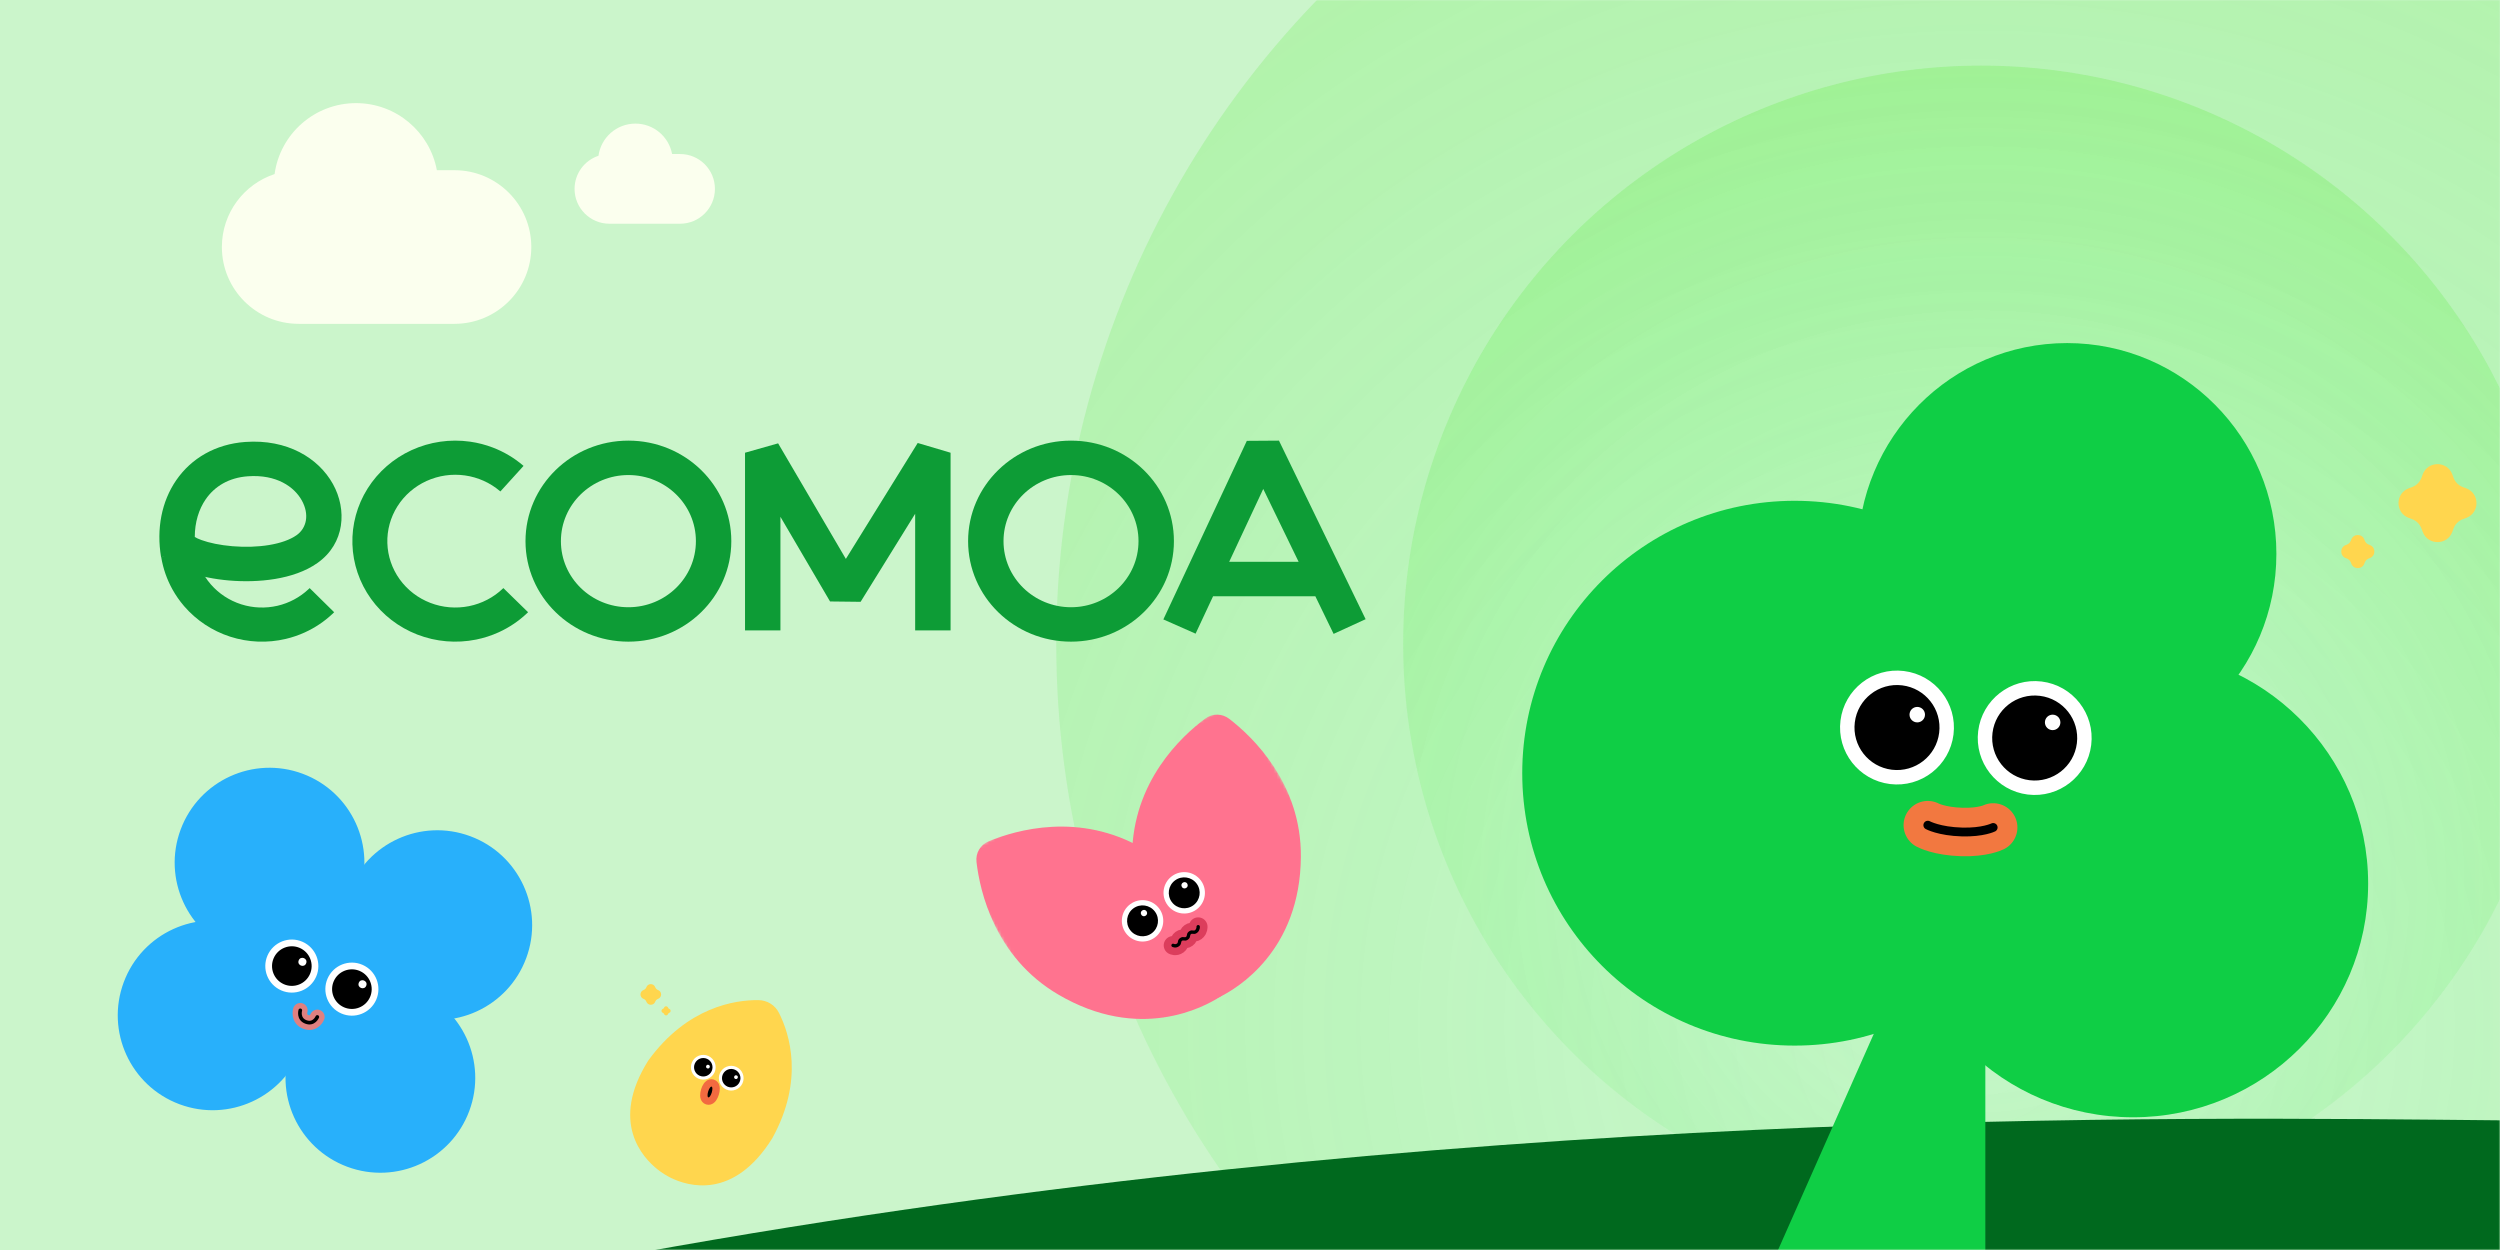 <svg width="800" height="400" viewBox="0 0 800 400" fill="none" xmlns="http://www.w3.org/2000/svg">
<rect width="800" height="400" fill="#CBF5CB"/>
<mask id="mask0_2428_18794" style="mask-type:alpha" maskUnits="userSpaceOnUse" x="0" y="0" width="800" height="400">
<rect width="800" height="400" fill="#CBF5CB"/>
</mask>
<g mask="url(#mask0_2428_18794)">
<circle cx="634" cy="206" r="296" fill="url(#paint0_radial_2428_18794)" fill-opacity="0.2"/>
<circle cx="634" cy="206" r="185" fill="url(#paint1_radial_2428_18794)" fill-opacity="0.2"/>
<path fill-rule="evenodd" clip-rule="evenodd" d="M139.798 54.466H145.436C159.012 54.466 170.018 65.471 170.018 79.047C170.018 92.623 159.012 103.628 145.436 103.628H95.581C82.005 103.628 71 92.623 71 79.047C71 68.167 78.069 58.937 87.865 55.701C89.625 42.878 100.625 33 113.931 33C126.808 33 137.524 42.249 139.798 54.466Z" fill="#FBFFEE"/>
<path fill-rule="evenodd" clip-rule="evenodd" d="M215.069 49.29H217.626C223.784 49.29 228.777 54.282 228.777 60.44C228.777 66.599 223.784 71.591 217.626 71.591H195.012C188.853 71.591 183.861 66.599 183.861 60.44C183.861 55.505 187.068 51.318 191.511 49.85C192.31 44.034 197.299 39.553 203.336 39.553C209.176 39.553 214.037 43.748 215.069 49.29Z" fill="#FBFFEE"/>
<path d="M204 401C466.129 353.54 694.999 357.519 802 358.525V401H204Z" fill="#00691E"/>
<path fill-rule="evenodd" clip-rule="evenodd" d="M342.723 194.315C354.601 194.315 364.322 184.895 364.322 173.165C364.322 161.435 354.601 152.015 342.723 152.015C330.844 152.015 321.124 161.435 321.124 173.165C321.124 184.895 330.844 194.315 342.723 194.315ZM342.723 205.33C360.909 205.33 375.653 190.929 375.653 173.165C375.653 155.401 360.909 141 342.723 141C324.536 141 309.793 155.401 309.793 173.165C309.793 190.929 324.536 205.33 342.723 205.33Z" fill="#0D9C36"/>
<path fill-rule="evenodd" clip-rule="evenodd" d="M201.09 194.315C212.968 194.315 222.689 184.895 222.689 173.165C222.689 161.435 212.968 152.015 201.09 152.015C189.211 152.015 179.491 161.435 179.491 173.165C179.491 184.895 189.211 194.315 201.09 194.315ZM201.09 205.33C219.277 205.33 234.02 190.929 234.02 173.165C234.02 155.401 219.277 141 201.09 141C182.903 141 168.16 155.401 168.16 173.165C168.16 190.929 182.903 205.33 201.09 205.33Z" fill="#0D9C36"/>
<path fill-rule="evenodd" clip-rule="evenodd" d="M160.928 188.326C157.949 191.181 154.19 193.14 150.099 193.966C150.092 193.968 150.085 193.969 150.078 193.97C145.938 194.802 141.64 194.438 137.709 192.923C137.698 192.919 137.687 192.914 137.675 192.91C133.744 191.387 130.353 188.778 127.916 185.403C127.907 185.39 127.897 185.377 127.888 185.363C125.45 181.97 124.082 177.954 123.954 173.81C123.954 173.809 123.953 173.808 123.953 173.807C123.825 169.663 124.942 165.572 127.166 162.04C127.174 162.027 127.182 162.014 127.19 162.001C129.413 158.487 132.637 155.682 136.468 153.929C136.481 153.924 136.493 153.918 136.505 153.912C140.336 152.169 144.605 151.552 148.789 152.14C148.794 152.14 148.799 152.141 148.804 152.142C152.939 152.725 156.813 154.459 159.964 157.134C160.002 157.166 160.04 157.198 160.078 157.231C160.091 157.242 160.104 157.254 160.117 157.265L167.534 149.088C167.457 149.021 167.379 148.955 167.302 148.889C164.455 146.472 161.218 144.563 157.74 143.229C155.394 142.328 152.938 141.689 150.417 141.332C150.413 141.332 150.408 141.331 150.403 141.33C144.039 140.433 137.546 141.374 131.724 144.037C131.711 144.043 131.699 144.048 131.687 144.054C125.881 146.718 120.997 150.981 117.637 156.318C117.629 156.331 117.62 156.344 117.612 156.357C114.262 161.696 112.58 167.875 112.773 174.134C112.773 174.135 112.773 174.136 112.773 174.137C112.967 180.397 115.028 186.465 118.702 191.597C118.712 191.61 118.721 191.624 118.731 191.637C122.416 196.767 127.555 200.734 133.518 203.051C133.529 203.056 133.54 203.06 133.551 203.064C139.528 205.379 146.068 205.935 152.364 204.664C152.371 204.662 152.378 204.661 152.384 204.66C154.877 204.155 157.288 203.372 159.574 202.335C162.961 200.798 166.072 198.702 168.763 196.123C168.837 196.052 168.911 195.981 168.984 195.909L161.075 188.185L161.074 188.185C161.062 188.197 161.049 188.209 161.037 188.221C161.001 188.256 160.965 188.291 160.928 188.326Z" fill="#0D9C36"/>
<path fill-rule="evenodd" clip-rule="evenodd" d="M292.853 164.408L275.391 192.583L265.616 192.467L249.739 165.383V201.727H238.408V144.874L248.996 141.869L270.674 178.85L293.666 141.754L304.184 144.874V201.727H292.853V164.408Z" fill="#0D9C36"/>
<path fill-rule="evenodd" clip-rule="evenodd" d="M409.268 141L398.986 141.071L372.273 198.214L382.589 202.771L388.186 190.799H420.907L426.752 202.843L437 198.143L409.268 141ZM415.561 179.783L404.24 156.456L393.335 179.783H415.561Z" fill="#0D9C36"/>
<path fill-rule="evenodd" clip-rule="evenodd" d="M97.555 202.362C95.617 203.245 93.589 203.942 91.496 204.44C91.475 204.445 91.454 204.45 91.432 204.455C85.564 205.837 79.422 205.591 73.688 203.745C73.66 203.736 73.633 203.727 73.606 203.718C67.905 201.867 62.831 198.503 58.943 193.996C58.913 193.961 58.883 193.925 58.852 193.89C57.466 192.268 56.252 190.523 55.223 188.682C53.431 185.477 52.201 181.982 51.599 178.342C51.585 178.258 51.572 178.174 51.559 178.09L62.52 176.42C62.523 176.434 62.525 176.448 62.527 176.462C62.534 176.503 62.54 176.544 62.547 176.586C63.178 180.401 64.855 183.976 67.397 186.924C67.428 186.959 67.458 186.994 67.489 187.029C70.056 189.967 73.392 192.157 77.134 193.362C77.161 193.37 77.188 193.379 77.216 193.388C80.959 194.577 84.96 194.735 88.788 193.846C88.81 193.841 88.831 193.836 88.852 193.831C92.546 192.961 95.939 191.146 98.688 188.575C98.788 188.481 98.887 188.387 98.986 188.291C99.02 188.258 99.054 188.225 99.088 188.192L106.931 195.916C106.732 196.112 106.53 196.306 106.326 196.496C103.737 198.917 100.772 200.895 97.555 202.362Z" fill="#0D9C36"/>
<path fill-rule="evenodd" clip-rule="evenodd" d="M96.57 160.124C94.175 155.812 88.52 151.749 79.335 152.41C73.183 152.853 68.662 155.664 65.831 159.763C63.631 162.949 62.331 167.108 62.329 171.846C62.802 172.126 63.507 172.465 64.48 172.82C66.949 173.719 70.427 174.458 74.36 174.789C82.551 175.479 90.664 174.261 94.921 171.248C98.1 168.998 99.087 164.655 96.57 160.124ZM52.702 178.066C53.517 179.135 54.496 179.958 55.373 180.571C56.892 181.634 58.682 182.471 60.504 183.135C64.164 184.468 68.697 185.369 73.382 185.763C82.426 186.525 93.973 185.544 101.59 180.154C110.44 173.89 111.061 163.029 106.54 154.89C101.898 146.533 91.869 140.462 78.498 141.425C68.896 142.116 61.206 146.699 56.424 153.623C51.702 160.46 50.025 169.247 51.543 178.251L52.702 178.066ZM61.734 171.425C61.734 171.425 61.743 171.433 61.758 171.45C61.741 171.434 61.733 171.425 61.734 171.425Z" fill="#0D9C36"/>
<mask id="mask1_2428_18794" style="mask-type:alpha" maskUnits="userSpaceOnUse" x="306" y="224" width="142" height="143">
<rect x="306" y="274.83" width="103.104" height="105.106" transform="rotate(-29.538 306 274.83)" fill="#D9D9D9"/>
</mask>
<g mask="url(#mask1_2428_18794)">
<path d="M338.602 318.228C364.564 333.498 385.199 322.35 390.461 318.935C391.326 318.373 391.853 317.478 391.923 316.448C392.344 310.22 392.015 286.965 365.992 271.66C345.52 259.619 325.013 265.646 316.389 269.21C313.701 270.32 312.142 272.985 312.482 275.874C313.577 285.206 318.296 306.285 338.602 318.228Z" fill="#FF738F"/>
<path d="M416.281 274.213C416.038 304.331 395.87 316.303 390.236 319.062C389.31 319.516 388.27 319.508 387.352 319.038C381.793 316.198 362.013 303.965 362.256 273.776C362.448 250.027 378.158 235.532 385.647 229.966C387.981 228.231 391.068 228.263 393.371 230.038C400.814 235.775 416.471 250.655 416.281 274.213Z" fill="#FF738F"/>
<ellipse cx="6.626" cy="6.626" rx="6.626" ry="6.626" transform="matrix(-0.803 0.596 0.596 0.803 366.988 285.398)" fill="white"/>
<ellipse cx="4.946" cy="4.946" rx="4.946" ry="4.946" transform="matrix(-0.803 0.596 0.596 0.803 366.637 287.748)" fill="black"/>
<ellipse cx="6.626" cy="6.626" rx="6.626" ry="6.626" transform="matrix(-0.803 0.596 0.596 0.803 380.326 276.434)" fill="white"/>
<ellipse cx="4.946" cy="4.946" rx="4.946" ry="4.946" transform="matrix(-0.803 0.596 0.596 0.803 379.975 278.783)" fill="black"/>
<path d="M375.381 302.518C375.381 302.518 376.177 302.945 376.971 302.355C377.765 301.766 377.127 301.221 377.921 300.631C378.715 300.041 379.052 300.81 379.846 300.22C380.64 299.63 380.002 299.085 380.795 298.496C381.589 297.906 381.927 298.674 382.72 298.085C383.514 297.495 383.417 296.548 383.417 296.548" stroke="#DC3D5C" stroke-width="5.981" stroke-linecap="round"/>
<path d="M375.381 302.518C375.381 302.518 376.177 302.945 376.971 302.355C377.765 301.766 377.127 301.221 377.921 300.631C378.715 300.041 379.052 300.81 379.846 300.22C380.64 299.63 380.002 299.085 380.795 298.496C381.589 297.906 381.927 298.674 382.72 298.085C383.514 297.495 383.417 296.548 383.417 296.548" stroke="black" stroke-width="1.087" stroke-linecap="round"/>
</g>
<circle cx="366.071" cy="292.184" r="1.001" transform="rotate(-29.538 366.071 292.184)" fill="white"/>
<circle cx="379.06" cy="283.291" r="1.001" transform="rotate(-29.538 379.06 283.291)" fill="white"/>
<path d="M661.459 247.422C661.459 295.565 622.432 334.592 574.289 334.592C526.147 334.592 487.119 295.565 487.119 247.422C487.119 199.279 526.147 160.252 574.289 160.252C622.432 160.252 661.459 199.279 661.459 247.422Z" fill="#0FCE45"/>
<path d="M757.806 282.75C757.806 324.051 724.119 357.532 682.564 357.532C641.009 357.532 607.323 324.051 607.323 282.75C607.323 241.448 641.009 207.967 682.564 207.967C724.119 207.967 757.806 241.448 757.806 282.75Z" fill="#0FCE45"/>
<path d="M728.442 177.227C728.442 214.474 698.453 244.669 661.459 244.669C624.465 244.669 594.476 214.474 594.476 177.227C594.476 139.98 624.465 109.785 661.459 109.785C698.453 109.785 728.442 139.98 728.442 177.227Z" fill="#0FCE45"/>
<path d="M567.981 402.236L614.156 297.999C614.186 297.932 614.252 297.889 614.324 297.889H635.126C635.227 297.889 635.309 297.972 635.309 298.073V402.31C635.309 402.411 635.227 402.493 635.126 402.493H568.149C568.016 402.493 567.928 402.357 567.981 402.236Z" fill="#0FCE45"/>
<ellipse cx="651.103" cy="236.168" rx="18.221" ry="18.221" transform="rotate(7.017 651.103 236.168)" fill="white"/>
<ellipse cx="651.102" cy="236.169" rx="13.602" ry="13.602" transform="rotate(7.017 651.102 236.169)" fill="black"/>
<ellipse cx="607.037" cy="232.811" rx="18.221" ry="18.221" transform="rotate(7.017 607.037 232.811)" fill="white"/>
<ellipse cx="607.038" cy="232.812" rx="13.602" ry="13.602" transform="rotate(7.017 607.038 232.812)" fill="black"/>
<circle cx="656.847" cy="231.167" r="2.476" fill="white"/>
<circle cx="613.521" cy="228.69" r="2.476" fill="white"/>
<path d="M616.896 264.051C616.896 264.051 620.538 266.037 627.844 266.237C634.539 266.421 637.819 264.782 637.819 264.782" stroke="#F27840" stroke-width="15.508" stroke-linecap="round"/>
<path d="M616.896 264.051C616.896 264.051 620.538 266.037 627.844 266.237C634.539 266.421 637.819 264.782 637.819 264.782" stroke="black" stroke-width="2.82" stroke-linecap="round"/>
<path d="M775.253 151.828C776.884 147.421 783.116 147.421 784.747 151.828L785.134 152.875C785.647 154.261 786.739 155.353 788.125 155.866L789.172 156.253C793.579 157.884 793.579 164.116 789.172 165.747L788.125 166.134C786.739 166.647 785.647 167.739 785.134 169.125L784.747 170.172C783.116 174.579 776.884 174.579 775.253 170.172L774.866 169.125C774.353 167.739 773.261 166.647 771.875 166.134L770.828 165.747C766.421 164.116 766.421 157.884 770.828 156.253L771.875 155.866C773.261 155.353 774.353 154.261 774.866 152.875L775.253 151.828Z" fill="#FFD64E"/>
<path d="M752.406 172.659C753.125 170.715 755.875 170.715 756.594 172.659L756.71 172.971C756.936 173.582 757.418 174.064 758.029 174.29L758.341 174.406C760.285 175.125 760.285 177.875 758.341 178.594L758.029 178.71C757.418 178.936 756.936 179.418 756.71 180.029L756.594 180.341C755.875 182.285 753.125 182.285 752.406 180.341L752.29 180.029C752.064 179.418 751.582 178.936 750.971 178.71L750.659 178.594C748.715 177.875 748.715 175.125 750.659 174.406L750.971 174.29C751.582 174.064 752.064 173.582 752.29 172.971L752.406 172.659Z" fill="#FFD64E"/>
<path d="M207.411 339.424C219.92 322.157 235.293 319.964 242.675 320.036C245.509 320.064 248.012 321.623 249.288 324.154C252.619 330.766 257.428 345.573 247.13 364.25C234.703 384.13 220.085 379.571 214.662 376.901C213.163 376.163 211.759 375.272 210.448 374.236C205.67 370.463 195.092 359.133 207.411 339.424Z" fill="#FFD64E"/>
<ellipse cx="233.992" cy="345.02" rx="3.958" ry="3.958" transform="rotate(24.024 233.992 345.02)" fill="white"/>
<ellipse cx="233.99" cy="345.017" rx="2.955" ry="2.955" transform="rotate(24.024 233.99 345.017)" fill="black"/>
<ellipse cx="225.053" cy="341.52" rx="3.958" ry="3.958" transform="rotate(24.024 225.053 341.52)" fill="white"/>
<ellipse cx="225.05" cy="341.521" rx="2.955" ry="2.955" transform="rotate(24.024 225.05 341.521)" fill="black"/>
<path d="M226.314 352.291C226.89 352.467 227.365 352.228 227.601 352.064C227.852 351.891 228.044 351.664 228.186 351.466C228.476 351.058 228.72 350.525 228.892 349.963C229.064 349.401 229.16 348.823 229.147 348.322C229.141 348.078 229.108 347.783 228.998 347.499C228.893 347.231 228.633 346.767 228.057 346.591C227.482 346.415 227.007 346.654 226.77 346.818C226.52 346.991 226.327 347.218 226.186 347.416C225.896 347.825 225.651 348.357 225.48 348.919C225.308 349.481 225.212 350.059 225.224 350.56C225.231 350.804 225.264 351.099 225.374 351.383C225.478 351.651 225.739 352.115 226.314 352.291Z" fill="black" stroke="#F26A40" stroke-width="2.373"/>
<circle cx="226.541" cy="341.323" r="0.598" transform="rotate(17.007 226.541 341.323)" fill="white"/>
<circle cx="235.516" cy="344.694" r="0.598" transform="rotate(17.007 235.516 344.694)" fill="white"/>
<path d="M209.674 315.91C209.187 314.591 207.322 314.591 206.835 315.91V315.91C206.681 316.324 206.354 316.651 205.94 316.804V316.804C204.622 317.292 204.622 319.156 205.94 319.644V319.644C206.354 319.797 206.681 320.124 206.835 320.539V320.539C207.322 321.857 209.187 321.857 209.674 320.539V320.539C209.828 320.124 210.155 319.797 210.569 319.644V319.644C211.887 319.156 211.887 317.292 210.569 316.804V316.804C210.155 316.651 209.828 316.324 209.674 315.91V315.91Z" fill="#FFD64E"/>
<path d="M213.766 322.453C213.551 321.871 212.728 321.871 212.513 322.453V322.453C212.445 322.636 212.301 322.78 212.118 322.847V322.847C211.537 323.063 211.537 323.885 212.118 324.1V324.1C212.301 324.168 212.445 324.312 212.513 324.495V324.495C212.728 325.076 213.551 325.076 213.766 324.495V324.495C213.834 324.312 213.978 324.168 214.161 324.1V324.1C214.742 323.885 214.742 323.063 214.161 322.847V322.847C213.978 322.78 213.834 322.636 213.766 322.453V322.453Z" fill="#FFD64E"/>
</g>
<circle cx="86.253" cy="276.041" r="30.353" transform="rotate(20.438 86.253 276.041)" fill="#28B0FB"/>
<circle cx="68.04" cy="324.914" r="30.353" transform="rotate(20.438 68.04 324.914)" fill="#28B0FB"/>
<circle cx="139.933" cy="296.045" r="30.353" transform="rotate(20.438 139.933 296.045)" fill="#28B0FB"/>
<circle cx="121.722" cy="344.92" r="30.353" transform="rotate(20.438 121.722 344.92)" fill="#28B0FB"/>
<rect x="78.328" y="266.701" width="64.126" height="64.126" transform="rotate(20.438 78.328 266.701)" fill="#28B0FB"/>
<ellipse cx="112.605" cy="316.525" rx="8.489" ry="8.489" transform="rotate(23.669 112.605 316.525)" fill="white"/>
<ellipse cx="112.606" cy="316.526" rx="6.337" ry="6.337" transform="rotate(23.669 112.606 316.526)" fill="black"/>
<ellipse cx="93.387" cy="309.146" rx="8.489" ry="8.489" transform="rotate(23.669 93.387 309.146)" fill="white"/>
<ellipse cx="93.387" cy="309.147" rx="6.337" ry="6.337" transform="rotate(23.669 93.387 309.147)" fill="black"/>
<path d="M96.091 323.305C96.091 323.305 95.29 326.048 97.892 327.024C100.494 327.999 101.536 325.423 101.536 325.423" stroke="#DF8080" stroke-width="4.697" stroke-linecap="round"/>
<path d="M96.091 323.305C96.091 323.305 95.29 326.048 97.892 327.024C100.494 327.999 101.536 325.423 101.536 325.423" stroke="black" stroke-width="1.174" stroke-linecap="round"/>
<circle cx="96.777" cy="307.792" r="1.282" transform="rotate(20.438 96.777 307.792)" fill="white"/>
<circle cx="116.006" cy="314.956" r="1.282" transform="rotate(20.438 116.006 314.956)" fill="white"/>
<defs>
<radialGradient id="paint0_radial_2428_18794" cx="0" cy="0" r="1" gradientUnits="userSpaceOnUse" gradientTransform="translate(634 328.79) rotate(-90) scale(423.051)">
<stop stop-color="#17FF5D" stop-opacity="0"/>
<stop offset="0.986" stop-color="#37E307" stop-opacity="0.88"/>
</radialGradient>
<radialGradient id="paint1_radial_2428_18794" cx="0" cy="0" r="1" gradientUnits="userSpaceOnUse" gradientTransform="translate(634 282.744) rotate(-90) scale(264.407)">
<stop stop-color="#17FF5D" stop-opacity="0"/>
<stop offset="0.986" stop-color="#37E307" stop-opacity="0.88"/>
</radialGradient>
</defs>
</svg>
